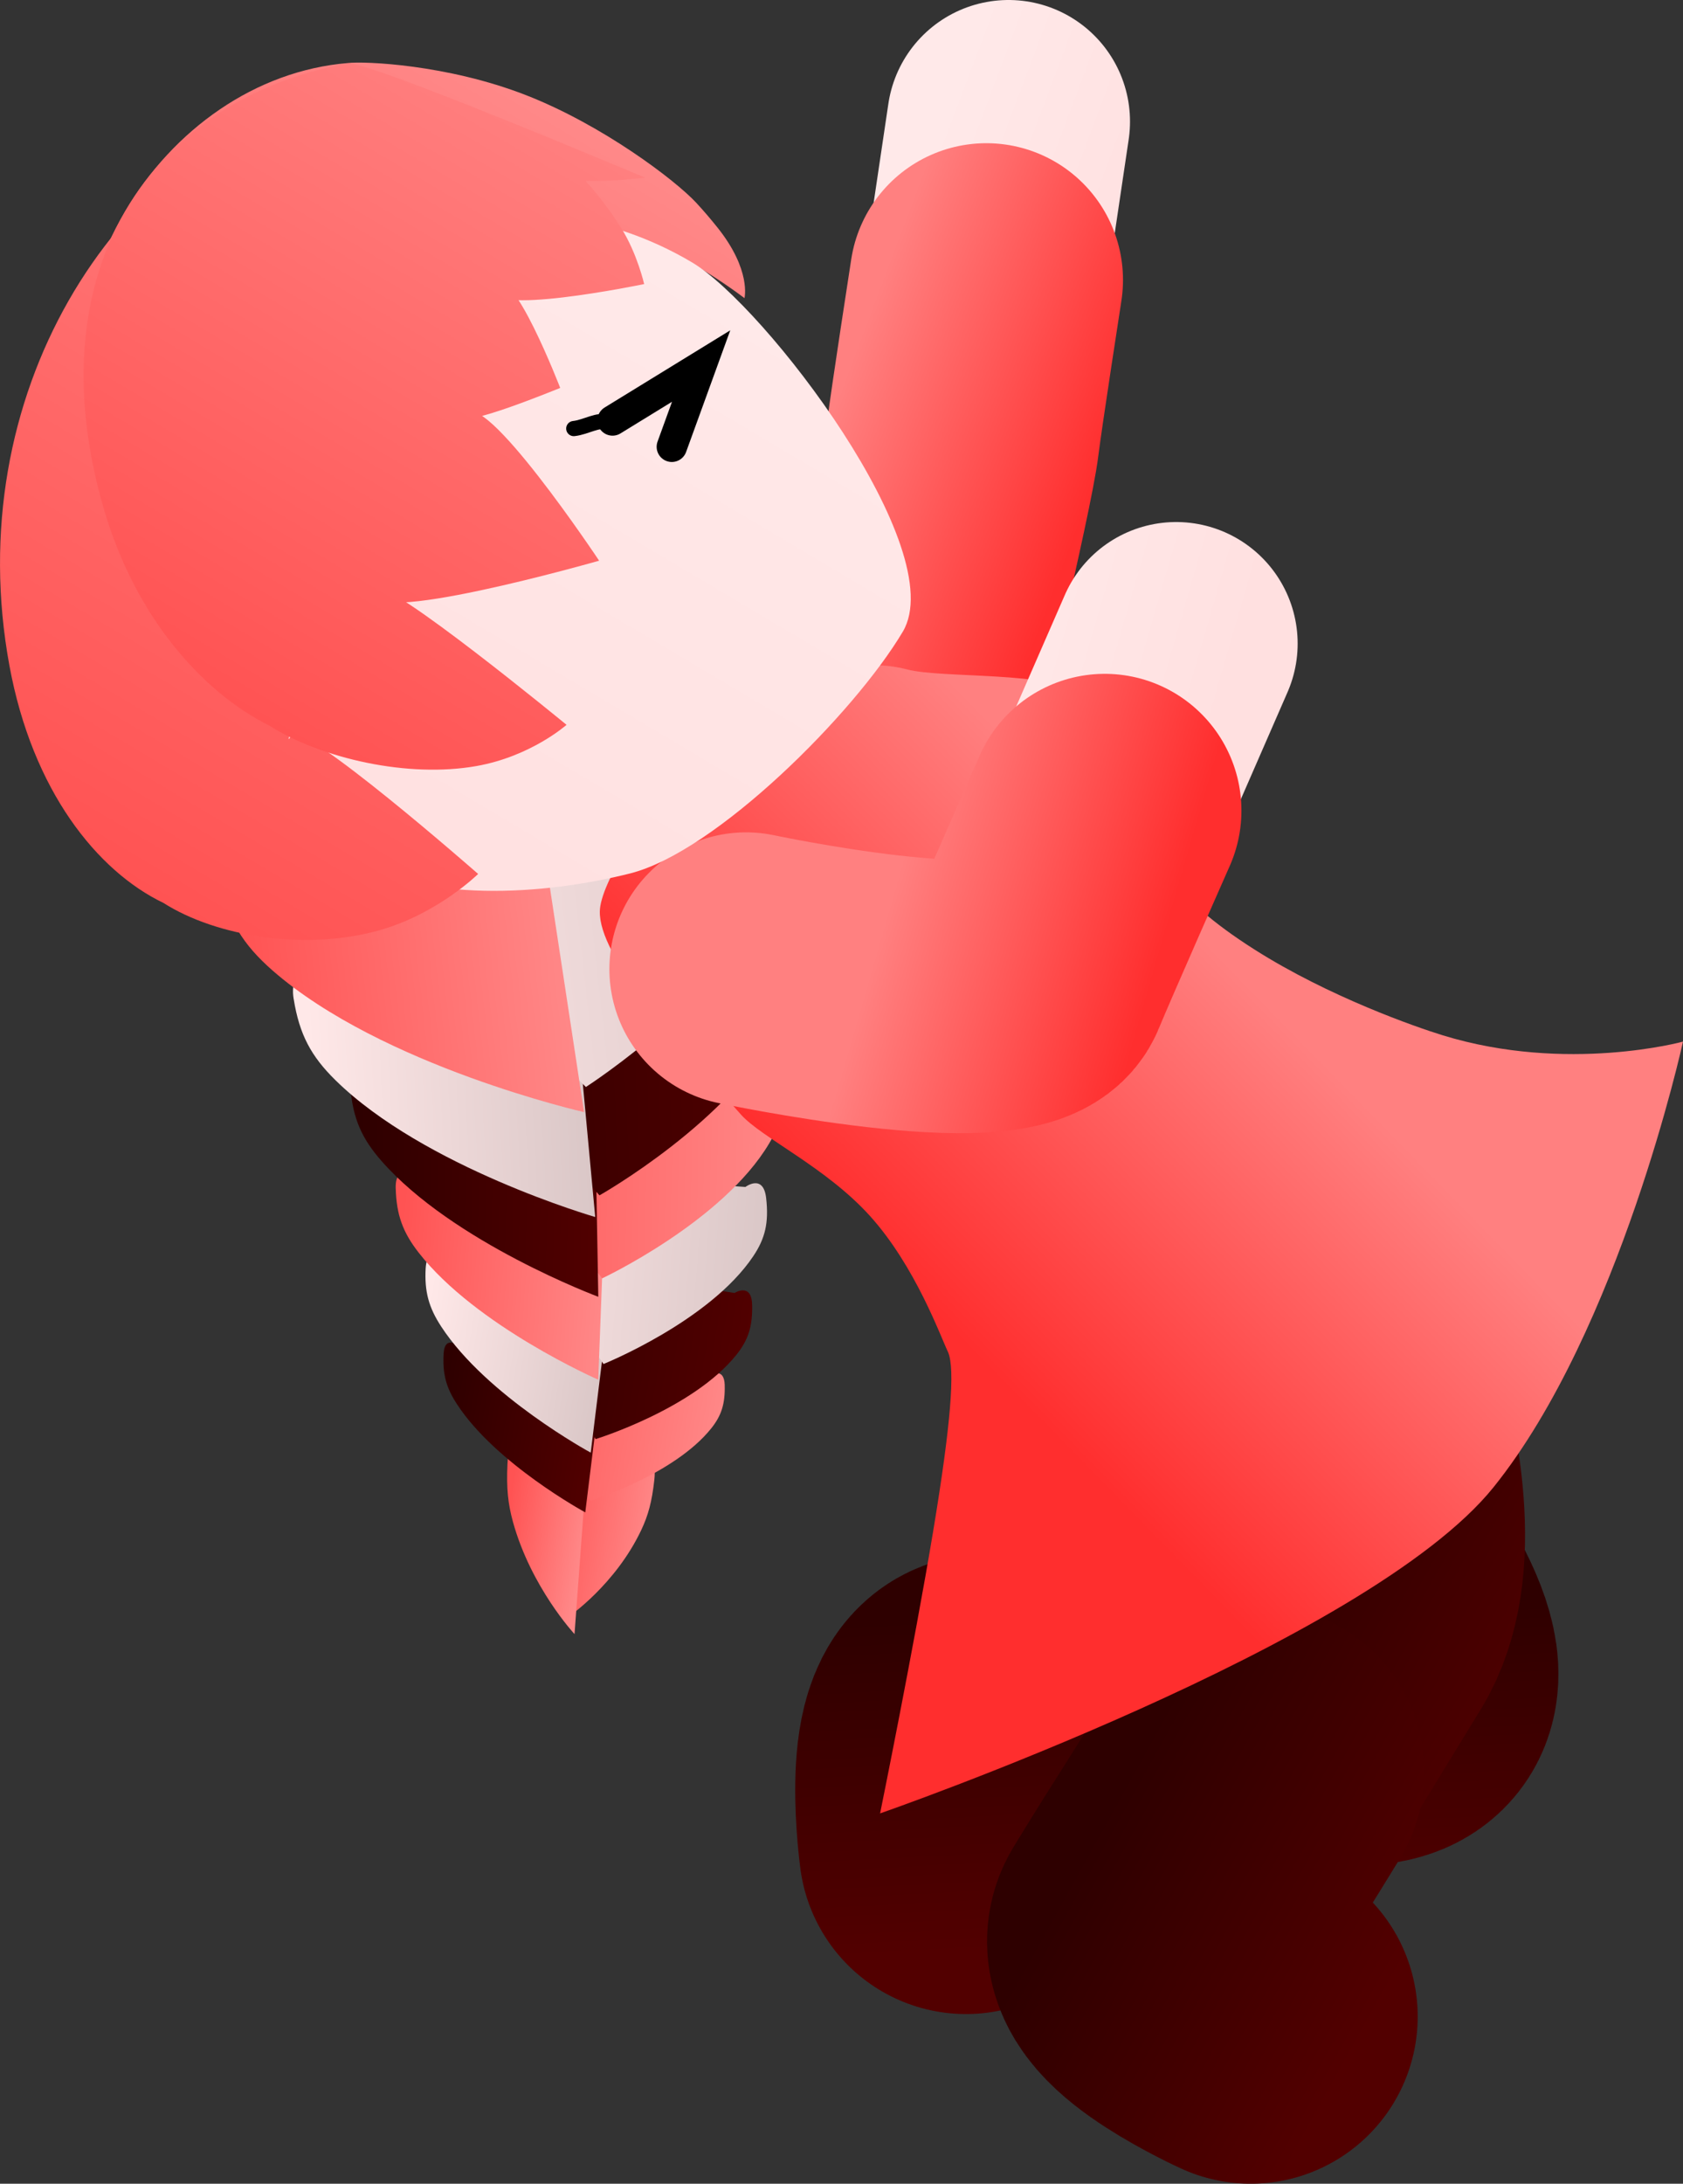 <svg version="1.1" xmlns="http://www.w3.org/2000/svg" xmlns:xlink="http://www.w3.org/1999/xlink" width="55.418" height="71.857" viewBox="0,0,55.418,71.857"><rect x="0" y="0" width="55.418" height="71.857" fill="#333333" stroke="none"/><defs><linearGradient x1="253.98" y1="194.568" x2="254.516" y2="205.054" gradientUnits="userSpaceOnUse" id="color-1"><stop offset="0" stop-color="#2e0000"/><stop offset="1" stop-color="#520000"/></linearGradient><linearGradient x1="243.884" y1="194.824" x2="244.446" y2="205.81" gradientUnits="userSpaceOnUse" id="color-2"><stop offset="0" stop-color="#2e0000"/><stop offset="1" stop-color="#520000"/></linearGradient><linearGradient x1="226.44" y1="191.959" x2="230.061" y2="192.555" gradientUnits="userSpaceOnUse" id="color-3"><stop offset="0" stop-color="#ff5353"/><stop offset="1" stop-color="#ff8989"/></linearGradient><linearGradient x1="225.216" y1="192.104" x2="227.838" y2="192.536" gradientUnits="userSpaceOnUse" id="color-4"><stop offset="0" stop-color="#ff5353"/><stop offset="1" stop-color="#ff8989"/></linearGradient><linearGradient x1="225.007" y1="188.228" x2="232.38" y2="189.442" gradientUnits="userSpaceOnUse" id="color-5"><stop offset="0" stop-color="#ff5353"/><stop offset="1" stop-color="#ff8989"/></linearGradient><linearGradient x1="223.125" y1="188.155" x2="228.394" y2="189.023" gradientUnits="userSpaceOnUse" id="color-6"><stop offset="0" stop-color="#2e0000"/><stop offset="1" stop-color="#520000"/></linearGradient><linearGradient x1="224.683" y1="185.713" x2="233.272" y2="187.127" gradientUnits="userSpaceOnUse" id="color-7"><stop offset="0" stop-color="#2e0000"/><stop offset="1" stop-color="#520000"/></linearGradient><linearGradient x1="222.524" y1="185.629" x2="228.662" y2="186.64" gradientUnits="userSpaceOnUse" id="color-8"><stop offset="0" stop-color="#ffe8e8"/><stop offset="1" stop-color="#d9c6c6"/></linearGradient><linearGradient x1="224.194" y1="183.164" x2="233.954" y2="183.93" gradientUnits="userSpaceOnUse" id="color-9"><stop offset="0" stop-color="#ffe8e8"/><stop offset="1" stop-color="#d9c6c6"/></linearGradient><linearGradient x1="221.729" y1="183.277" x2="228.704" y2="183.825" gradientUnits="userSpaceOnUse" id="color-10"><stop offset="0" stop-color="#ff5353"/><stop offset="1" stop-color="#ff8989"/></linearGradient><linearGradient x1="223.225" y1="180.051" x2="234.625" y2="180.308" gradientUnits="userSpaceOnUse" id="color-11"><stop offset="0" stop-color="#ff5353"/><stop offset="1" stop-color="#ff8989"/></linearGradient><linearGradient x1="220.409" y1="180.338" x2="228.556" y2="180.522" gradientUnits="userSpaceOnUse" id="color-12"><stop offset="0" stop-color="#2e0000"/><stop offset="1" stop-color="#520000"/></linearGradient><linearGradient x1="222.066" y1="177.218" x2="235.127" y2="176.534" gradientUnits="userSpaceOnUse" id="color-13"><stop offset="0" stop-color="#2e0000"/><stop offset="1" stop-color="#520000"/></linearGradient><linearGradient x1="218.82" y1="177.797" x2="228.155" y2="177.308" gradientUnits="userSpaceOnUse" id="color-14"><stop offset="0" stop-color="#ffe8e8"/><stop offset="1" stop-color="#d9c6c6"/></linearGradient><linearGradient x1="220.332" y1="173.443" x2="235.474" y2="171.761" gradientUnits="userSpaceOnUse" id="color-15"><stop offset="0" stop-color="#ffe8e8"/><stop offset="1" stop-color="#d9c6c6"/></linearGradient><linearGradient x1="216.654" y1="174.323" x2="227.476" y2="173.121" gradientUnits="userSpaceOnUse" id="color-16"><stop offset="0" stop-color="#ff5353"/><stop offset="1" stop-color="#ff8989"/></linearGradient><linearGradient x1="243.66" y1="157.149" x2="236.226" y2="154.35" gradientUnits="userSpaceOnUse" id="color-17"><stop offset="0" stop-color="#ffe0e0"/><stop offset="1" stop-color="#ffe9e9"/></linearGradient><linearGradient x1="243.8" y1="159.959" x2="235.437" y2="156.81" gradientUnits="userSpaceOnUse" id="color-18"><stop offset="0" stop-color="#ff2e2e"/><stop offset="1" stop-color="#ff8080"/></linearGradient><linearGradient x1="250.351" y1="193.093" x2="259.469" y2="198.162" gradientUnits="userSpaceOnUse" id="color-19"><stop offset="0" stop-color="#2e0000"/><stop offset="1" stop-color="#520000"/></linearGradient><linearGradient x1="245.042" y1="201.452" x2="254.594" y2="206.762" gradientUnits="userSpaceOnUse" id="color-20"><stop offset="0" stop-color="#2e0000"/><stop offset="1" stop-color="#520000"/></linearGradient><linearGradient x1="232.91" y1="178.416" x2="243.604" y2="167.96" gradientUnits="userSpaceOnUse" id="color-21"><stop offset="0" stop-color="#ff2e2e"/><stop offset="1" stop-color="#ff8080"/></linearGradient><linearGradient x1="232.91" y1="178.416" x2="243.604" y2="167.96" gradientUnits="userSpaceOnUse" id="color-22"><stop offset="0" stop-color="#ff0000"/><stop offset="1" stop-color="#ff5050"/></linearGradient><linearGradient x1="246.222" y1="174.469" x2="238.538" y2="172.243" gradientUnits="userSpaceOnUse" id="color-23"><stop offset="0" stop-color="#ffe0e0"/><stop offset="1" stop-color="#ffe9e9"/></linearGradient><linearGradient x1="245.558" y1="177.398" x2="236.913" y2="174.893" gradientUnits="userSpaceOnUse" id="color-24"><stop offset="0" stop-color="#ff2e2e"/><stop offset="1" stop-color="#ff8080"/></linearGradient><linearGradient x1="215.894" y1="164.063" x2="227.015" y2="145.328" gradientUnits="userSpaceOnUse" id="color-25"><stop offset="0" stop-color="#ff5353"/><stop offset="1" stop-color="#ff8989"/></linearGradient><linearGradient x1="218.773" y1="165.177" x2="229.533" y2="147.05" gradientUnits="userSpaceOnUse" id="color-26"><stop offset="0" stop-color="#000000"/><stop offset="1" stop-color="#313131"/></linearGradient><linearGradient x1="220.12" y1="170.122" x2="231.7" y2="150.614" gradientUnits="userSpaceOnUse" id="color-27"><stop offset="0" stop-color="#ffe0e0"/><stop offset="1" stop-color="#ffe9e9"/></linearGradient><linearGradient x1="219.794" y1="169.929" x2="231.374" y2="150.42" gradientUnits="userSpaceOnUse" id="color-28"><stop offset="0" stop-color="#ffd499"/><stop offset="1" stop-color="#ffd599"/></linearGradient><linearGradient x1="212.117" y1="170.426" x2="228.703" y2="142.484" gradientUnits="userSpaceOnUse" id="color-29"><stop offset="0" stop-color="#ff5353"/><stop offset="1" stop-color="#ff8989"/></linearGradient><linearGradient x1="215.125" y1="171.324" x2="231.172" y2="144.289" gradientUnits="userSpaceOnUse" id="color-30"><stop offset="0" stop-color="#000000"/><stop offset="1" stop-color="#313131"/></linearGradient><linearGradient x1="215.588" y1="164.579" x2="229.213" y2="141.624" gradientUnits="userSpaceOnUse" id="color-31"><stop offset="0" stop-color="#ff5353"/><stop offset="1" stop-color="#ff8989"/></linearGradient><linearGradient x1="218.526" y1="165.594" x2="231.709" y2="143.384" gradientUnits="userSpaceOnUse" id="color-32"><stop offset="0" stop-color="#000000"/><stop offset="1" stop-color="#313131"/></linearGradient></defs><g transform="translate(-208.587,-141.786)"><g data-paper-data="{&quot;isPaintingLayer&quot;:true}" fill-rule="nonzero" stroke-linejoin="miter" stroke-miterlimit="10" stroke-dasharray="" stroke-dashoffset="0" style="mix-blend-mode: normal"><g fill="none" stroke-linecap="round"><path d="M247.101,186.493c0,0 11.203,11.215 6.318,11.421c-3.432,0.145 -9.26,0.39 -12.338,0.52c-1.249,0.053 -0.694,4.136 -0.694,4.136" stroke="url(#color-1)" stroke-width="10.5"/><path d="M240.395,202.56c0,0 -0.555,-4.084 0.694,-4.136c3.079,-0.13 3.463,-0.097 6.895,-0.242" stroke="url(#color-2)" stroke-width="11"/></g><g stroke="#000000" stroke-width="0" stroke-linecap="butt"><path d="M230.132,190.49c-0.08,0.717 -0.201,1.161 -0.432,1.648c-0.85,1.794 -2.381,2.84 -2.381,2.84l-0.772,-5.875l3.376,1.031c0,0 0.289,-0.361 0.209,0.356z" data-paper-data="{&quot;index&quot;:null}" fill="url(#color-3)"/><path d="M225.297,189.966c0.036,-0.793 0.28,-0.326 0.28,-0.326l2.376,-0.162l-0.448,6.079c0,0 -1.436,-1.542 -2.03,-3.702c-0.161,-0.587 -0.215,-1.097 -0.178,-1.889z" data-paper-data="{&quot;index&quot;:null}" fill="url(#color-4)"/><path d="M232.45,187.365c0.017,0.627 -0.113,1.01 -0.447,1.427c-1.232,1.535 -3.978,2.378 -3.978,2.378l-2.933,-5.203l6.863,1.074c0,0 0.478,-0.303 0.496,0.324z" data-paper-data="{&quot;index&quot;:null}" fill="url(#color-5)"/><path d="M223.194,186.335c0.038,-0.673 0.546,-0.226 0.546,-0.226l4.752,0.312l-0.633,5.131c0,0 -2.943,-1.595 -4.226,-3.562c-0.349,-0.534 -0.477,-0.982 -0.439,-1.655z" data-paper-data="{&quot;index&quot;:null}" fill="url(#color-6)"/><path d="M233.353,184.708c0.02,0.73 -0.131,1.177 -0.521,1.663c-1.435,1.788 -4.634,2.77 -4.634,2.77l-3.417,-6.06l7.994,1.251c0,0 0.557,-0.353 0.577,0.377z" data-paper-data="{&quot;index&quot;:null}" fill="url(#color-7)"/><path d="M222.605,183.51c0.045,-0.784 0.636,-0.264 0.636,-0.264l5.535,0.363l-0.738,5.977c0,0 -3.428,-1.858 -4.923,-4.149c-0.406,-0.622 -0.556,-1.143 -0.511,-1.928z" data-paper-data="{&quot;index&quot;:null}" fill="url(#color-8)"/><path d="M233.815,181.211c0.092,0.816 -0.035,1.331 -0.426,1.913c-1.437,2.141 -4.929,3.546 -4.929,3.546l-4.406,-6.466l9.078,0.64c0,0 0.591,-0.449 0.683,0.367z" data-paper-data="{&quot;index&quot;:null}" fill="url(#color-9)"/><path d="M221.617,180.894c-0.025,-0.883 0.688,-0.356 0.688,-0.356l6.238,-0.12l-0.257,6.768c0,0 -4.019,-1.756 -5.912,-4.18c-0.514,-0.659 -0.732,-1.228 -0.756,-2.111z" data-paper-data="{&quot;index&quot;:null}" fill="url(#color-10)"/><path d="M234.287,177.156c0.16,0.943 0.046,1.551 -0.371,2.252c-1.533,2.583 -5.502,4.444 -5.502,4.444l-5.544,-7.234l10.599,0.155c0,0 0.658,-0.56 0.818,0.383z" data-paper-data="{&quot;index&quot;:null}" fill="url(#color-11)"/><path d="M220.124,177.574c-0.086,-1.025 0.777,-0.459 0.777,-0.459l7.247,-0.545l0.14,7.888c0,0 -4.788,-1.781 -7.147,-4.478c-0.641,-0.733 -0.931,-1.381 -1.017,-2.407z" data-paper-data="{&quot;index&quot;:null}" fill="url(#color-12)"/><path d="M234.47,172.957c0.264,1.065 0.185,1.77 -0.231,2.608c-1.531,3.086 -5.912,5.555 -5.912,5.555l-6.962,-7.798l12.136,-0.732c0,0 0.705,-0.697 0.969,0.368z" data-paper-data="{&quot;index&quot;:null}" fill="url(#color-13)"/><path d="M218.257,174.66c-0.186,-1.165 0.849,-0.592 0.849,-0.592l8.242,-1.245l0.838,9.01c0,0 -5.629,-1.626 -8.559,-4.508c-0.796,-0.783 -1.183,-1.5 -1.369,-2.665z" data-paper-data="{&quot;index&quot;:null}" fill="url(#color-14)"/><path d="M234.467,167.646c0.379,1.22 0.336,2.045 -0.091,3.048c-1.571,3.692 -6.497,6.861 -6.497,6.861l-8.625,-8.596l14.063,-1.675c0,0 0.772,-0.858 1.151,0.362z" data-paper-data="{&quot;index&quot;:null}" fill="url(#color-15)"/><path d="M215.787,170.714c-0.296,-1.342 0.947,-0.746 0.947,-0.746l9.499,-2.007l1.586,10.42c0,0 -6.656,-1.509 -10.259,-4.661c-0.979,-0.857 -1.478,-1.664 -1.773,-3.006z" data-paper-data="{&quot;index&quot;:null}" fill="url(#color-16)"/></g><g fill="none" stroke-linecap="round"><path d="M241.796,145.786c0,0 -1.189,7.98 -1.51,10.204c-0.38,2.639 -2.196,9.723 -2.196,9.723" stroke="url(#color-17)" stroke-width="8"/><path d="M241.065,150.998c0,0 -0.662,4.277 -0.771,5.183c-0.184,1.529 -2.121,9.59 -2.121,9.59" stroke="url(#color-18)" stroke-width="9"/></g><g fill="none" stroke-linecap="round"><path d="M250.42,181.351c0,0 4.901,9.931 2.446,13.944c-1.725,2.819 -4.655,7.607 -6.202,10.136c-0.628,1.026 3.109,2.723 3.109,2.723" stroke="url(#color-19)" stroke-width="10.5"/><path d="M249.769,208.143c0,0 -3.737,-1.697 -3.109,-2.723c1.547,-2.529 1.598,-2.512 3.323,-5.332" stroke="url(#color-20)" stroke-width="11"/></g><path d="M239.805,186.28c-0.252,-0.526 -1.076,-2.825 -2.571,-4.481c-1.454,-1.61 -3.573,-2.574 -4.254,-3.343c-2.207,-2.493 -4.676,-5.202 -4.642,-6.686c0.041,-1.808 5.564,-9.169 10.113,-7.957c1.145,0.305 4.801,0.05 5.747,0.827c0.355,0.292 1.231,0.954 1.528,1.58c0.624,1.317 0.412,3.178 0.741,3.48c0.49,0.45 0.511,1.48 3.433,3.334c2.456,1.558 5.324,2.553 6.201,2.822c4.093,1.253 7.904,0.205 7.904,0.205c0,0 -2.075,9.479 -6.232,14.655c-4.157,5.176 -20.206,10.741 -20.206,10.741c0,0 1.119,-5.504 1.746,-9.276c0.588,-3.539 0.727,-5.357 0.492,-5.902z" fill="url(#color-21)" stroke="url(#color-22)" stroke-width="0" stroke-linecap="butt"/><g fill="none" stroke-linecap="round"><path d="M247.316,162.964c0,0 -3.666,8.395 -4.678,10.738c-1.2,2.78 -9.727,-0.416 -9.727,-0.416" stroke="url(#color-23)" stroke-width="8"/><path d="M244.965,168.459c0,0 -1.989,4.494 -2.38,5.453c-0.66,1.619 -9.432,-0.237 -9.432,-0.237" stroke="url(#color-24)" stroke-width="9"/></g><g stroke-width="0" stroke-linecap="butt"><path d="M217.736,165.138c-2.137,-1.105 -4.472,-3.41 -5.762,-6.643c-2.77,-6.938 1.996,-14.129 8.06,-14.634c0.547,-0.066 3.273,0.044 5.868,1.054c2.51,0.977 4.917,2.792 5.619,3.552c0.247,0.267 0.479,0.541 0.696,0.812c1.117,1.4 0.884,2.318 0.884,2.318c0,0 -1.545,-1.199 -3.248,-1.904c-2.143,-0.886 -3.625,-0.917 -3.564,-1.074c0.262,-0.675 1.794,1.949 1.794,1.949c0,0 -3.233,0.106 -3.168,-0.633c0.068,-0.761 1.575,0.682 2.561,2.01c0.565,0.762 0.864,1.647 0.864,1.647c0,0 -5.132,0.538 -4.631,-0.315c0.405,-0.69 2.275,3.043 2.275,3.043c0,0 -3.145,0.94 -2.907,0.514c0.453,-0.81 4.586,4.503 4.586,4.503c0,0 -7.477,1.338 -6.869,0.239c0.208,-0.376 6.284,4.341 6.284,4.341c0,0 -1.026,0.803 -2.718,0.933c-2.098,0.16 -4.851,-0.611 -6.622,-1.713z" fill="url(#color-25)" stroke="url(#color-26)"/><path d="M215.77,154.349c1.598,-2.691 4.145,-4.477 6.969,-5.188c2.825,-0.711 5.928,-0.348 8.635,1.259c2.397,1.423 8.538,9.46 6.941,12.151c-1.598,2.692 -6.155,7.245 -8.98,7.956c-2.825,0.711 -6.834,1.008 -9.541,-0.599c-2.707,-1.607 -4.512,-4.157 -5.241,-6.977c-0.728,-2.82 -0.381,-5.911 1.217,-8.603z" fill="url(#color-27)" stroke="url(#color-28)"/><path d="M213.963,171.495c-2.172,-1.046 -4.309,-3.685 -5.067,-7.813c-1.628,-8.861 3.387,-16.866 10.337,-18.861c0.631,-0.208 5.874,5.419 6.107,4.398c0.24,-1.052 -2.831,6.088 -2.082,4.818c0.606,-1.028 -6.001,13.573 -5.079,11.944c0.315,-0.557 6.152,4.563 6.152,4.563c0,0 -1.33,1.316 -3.267,1.858c-2.402,0.671 -5.341,0.214 -7.1,-0.907z" fill="url(#color-29)" stroke="url(#color-30)"/><path d="M217.432,165.651c-2.153,-1.078 -4.397,-3.536 -5.444,-7.179c-2.247,-7.819 1.57,-13.412 8.04,-14.6c0.586,-0.131 9.797,3.759 9.797,3.759c0,0 -3.433,0.443 -3.291,-0.425c0.147,-0.895 1.6,0.64 2.513,2.092c0.523,0.833 0.751,1.836 0.751,1.836c0,0 -5.486,1.135 -4.872,0.091c0.497,-0.845 2.107,3.325 2.107,3.325c0,0 -3.422,1.407 -3.128,0.887c0.56,-0.99 4.41,4.799 4.41,4.799c0,0 -8.048,2.3 -7.296,0.958c0.257,-0.459 6.223,4.443 6.223,4.443c0,0 -1.165,1.038 -2.97,1.357c-2.237,0.395 -5.076,-0.233 -6.841,-1.343z" fill="url(#color-31)" stroke="url(#color-32)"/></g><g fill="none" stroke="#000000" stroke-linecap="round"><path d="M229.332,155.225c0,0 -0.47,0.646 -0.749,0.479c-0.261,-0.156 -0.695,0.141 -1.103,0.184" data-paper-data="{&quot;index&quot;:null}" stroke-width="0.5"/><path d="M228.757,155.622l2.917,-1.791l-0.965,2.657" stroke-width="1"/></g></g></g></svg><!--rotationCenter:31.413087886962444:38.214142771934235-->